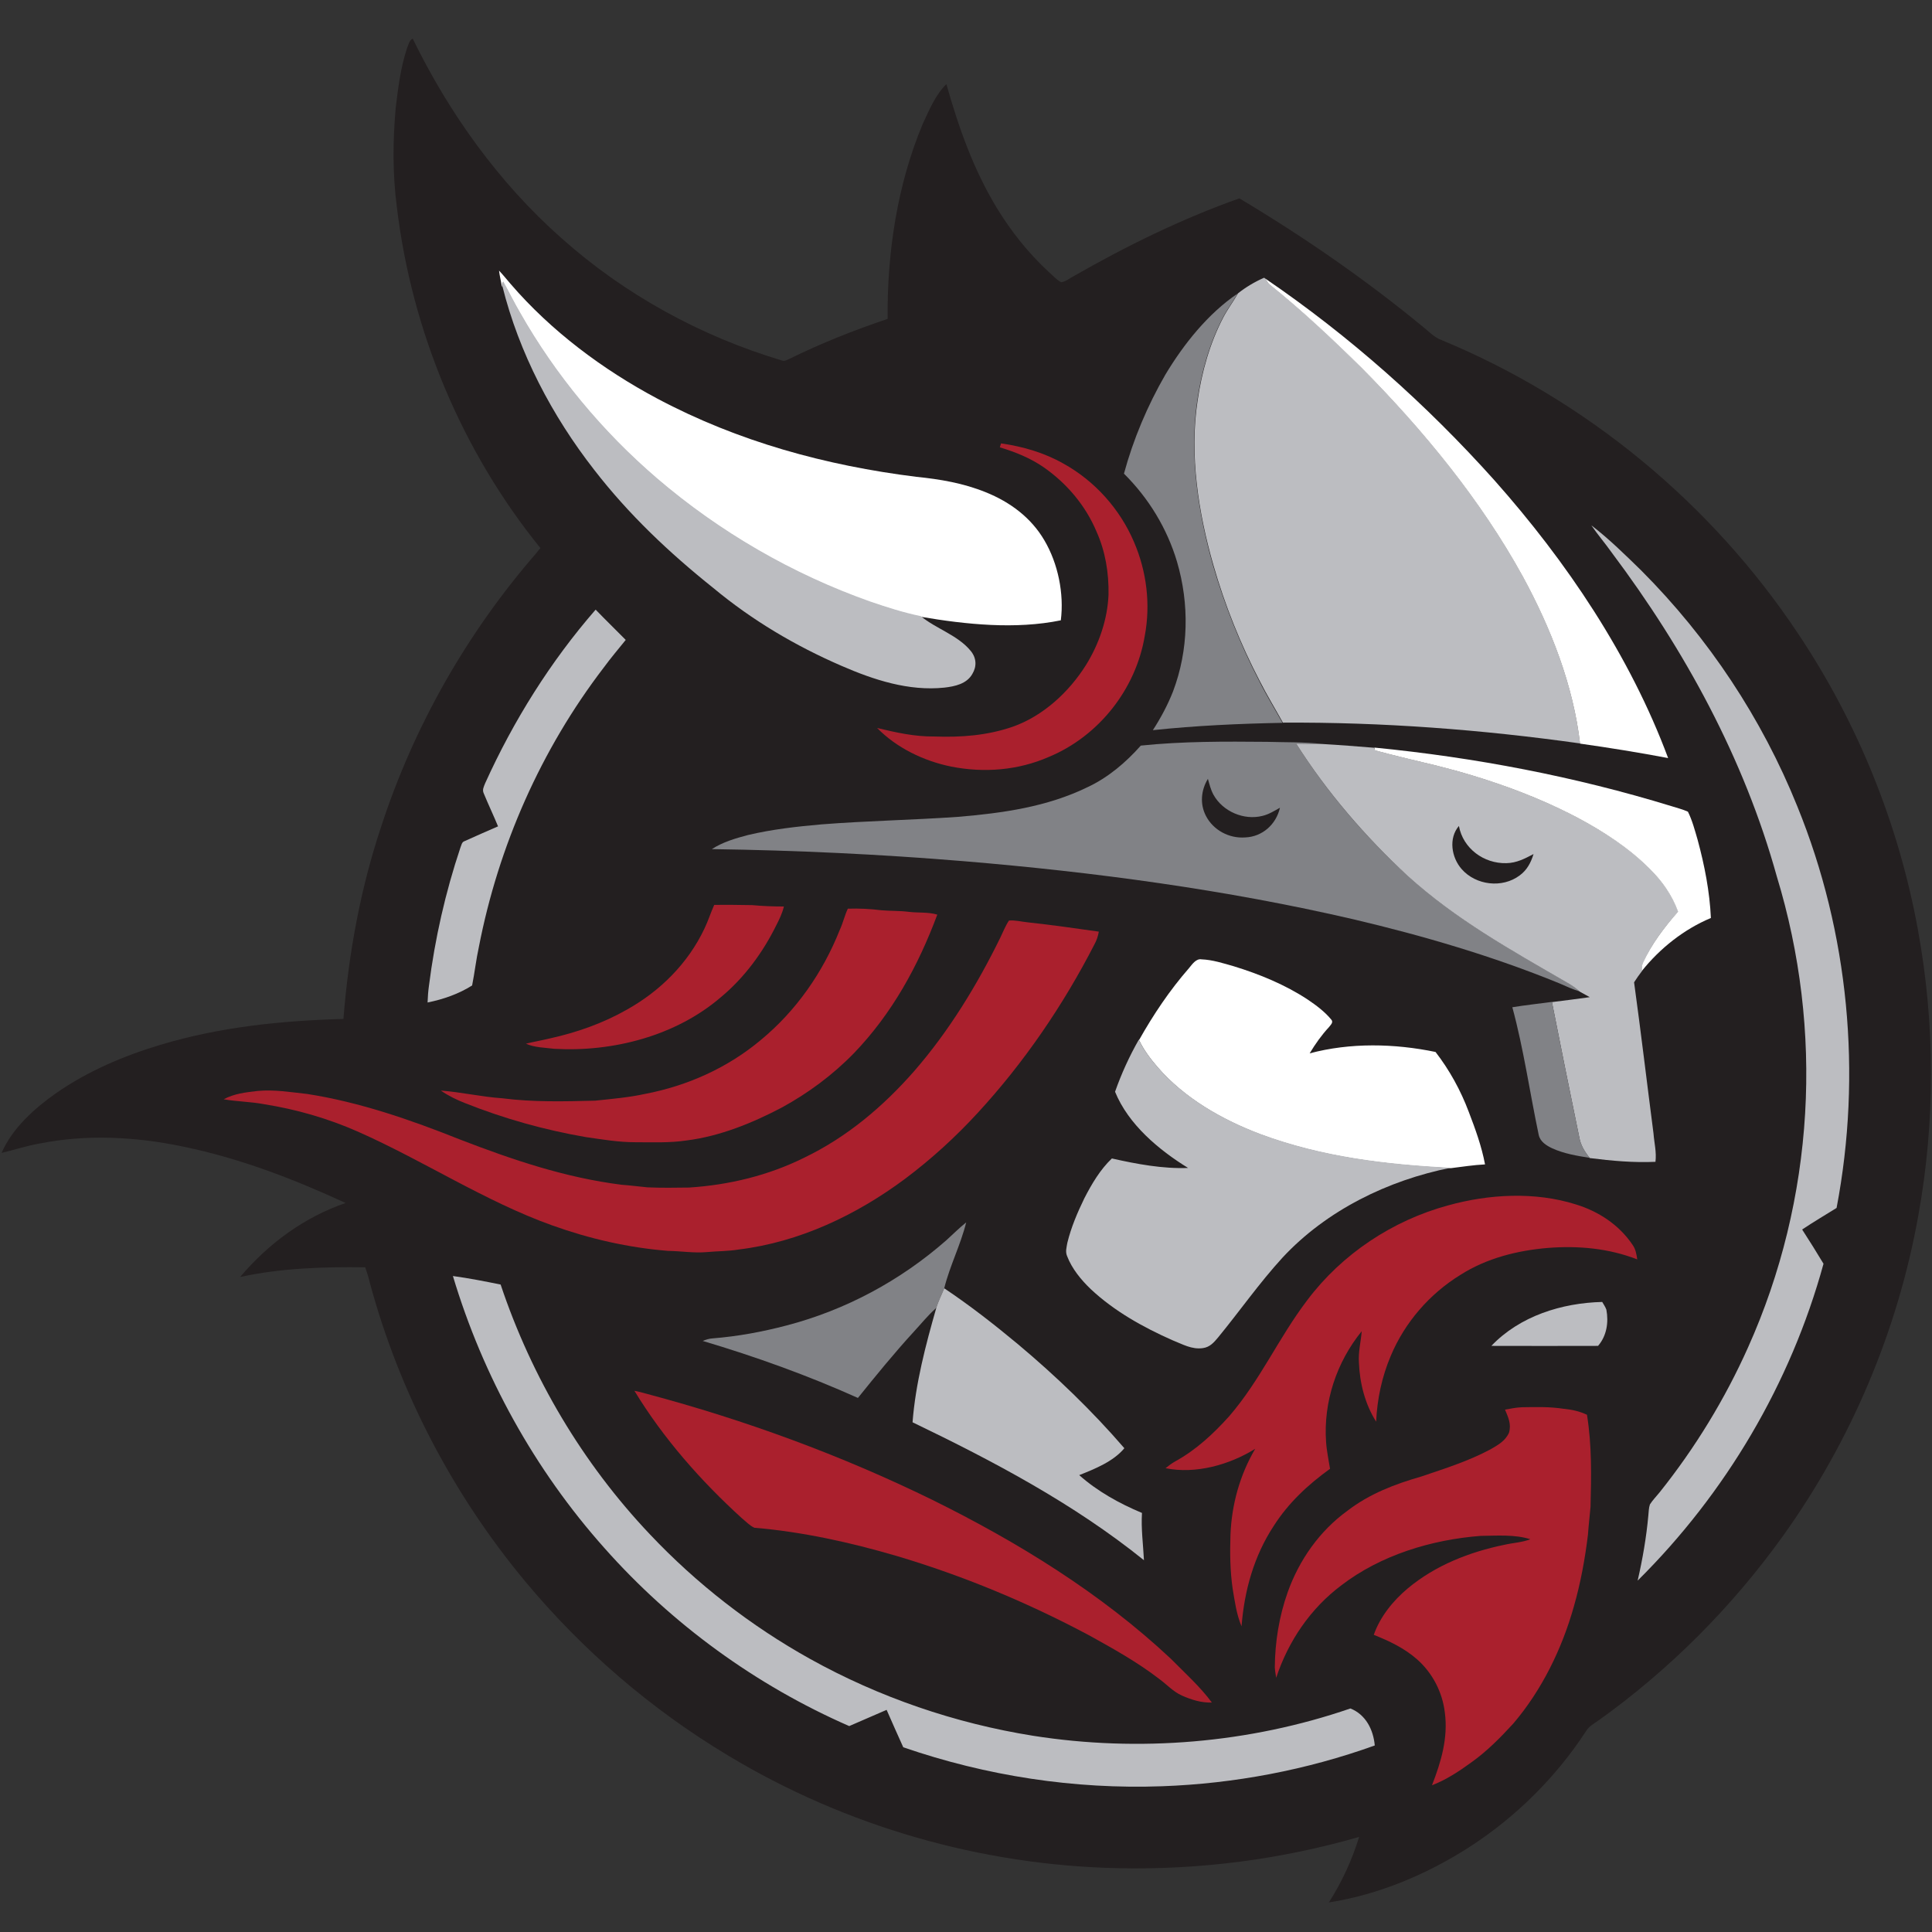 <?xml version="1.0" encoding="UTF-8"?>
<svg width="200px" height="200px" viewBox="0 0 200 200" version="1.1" xmlns="http://www.w3.org/2000/svg" xmlns:xlink="http://www.w3.org/1999/xlink">
    <rect x="0" y="0" width="200" height="200" fill="#333333" stroke="none"/>
    <!-- Generator: Sketch 54.1 (76490) - https://sketchapp.com -->
    <title>bethany-lutheran</title>
    <desc>Created with Sketch.</desc>
    <g id="bethany-lutheran" stroke="none" stroke-width="1" fill="none" fill-rule="evenodd">
        <g id="bethany-lutheran_BGL">
            <g id="bethany-lutheran" transform="translate(0, 4)">
                <path d="M42.725,0 C46.475,7.704 51.639,14.915 58.074,20.611 C64.652,26.491 72.541,30.814 81.004,33.335 C81.23,33.416 81.516,33.232 81.721,33.15 C85,31.532 88.422,30.179 91.885,29.011 C91.824,22.209 92.869,15.161 95.512,8.851 C96.168,7.437 96.844,5.798 97.971,4.712 C99.242,9.199 100.758,13.522 103.197,17.538 C104.672,19.956 106.434,22.168 108.504,24.094 C108.934,24.463 109.344,24.955 109.857,25.221 C110.328,25.16 110.779,24.77 111.189,24.565 C116.66,21.431 122.357,18.644 128.299,16.534 C134.959,20.509 141.393,24.955 147.377,29.892 C147.992,30.384 148.443,30.896 149.18,31.183 C164.16,37.371 177.172,48.107 186.148,61.608 C192.316,70.828 196.557,81.339 198.545,92.259 C200.328,102.011 200.348,112.071 198.586,121.824 C196.455,133.748 191.619,145.18 184.549,155.035 C179.283,162.37 172.828,168.844 165.492,174.089 C165,174.438 164.508,174.683 164.18,175.216 C161.066,179.99 156.926,184.088 152.152,187.181 C147.766,190.009 142.725,192.139 137.561,192.939 C138.914,190.828 139.959,188.554 140.697,186.157 C132.602,188.493 124.18,189.578 115.779,189.394 C101.578,189.107 87.5,185.051 75.348,177.716 C67.418,172.962 60.307,166.836 54.385,159.727 C46.885,150.712 41.332,140.099 38.279,128.769 C38.156,128.236 37.992,127.704 37.807,127.192 C33.525,127.13 29.057,127.273 24.857,128.195 C27.766,124.753 31.475,122.008 35.779,120.533 C30.307,118.013 24.775,115.882 18.852,114.673 C13.996,113.669 8.934,113.403 4.057,114.386 C2.746,114.612 1.475,115.042 0.164,115.349 C1.27,112.788 3.607,110.698 5.84,109.141 C9.078,106.888 12.828,105.289 16.598,104.163 C22.787,102.298 29.119,101.663 35.553,101.479 C36.086,94.697 37.316,87.997 39.467,81.544 C42.848,71.176 48.34,61.526 55.492,53.29 C55.635,53.106 55.779,52.921 55.943,52.737 C47.807,42.698 42.623,30.282 41.086,17.456 C40.635,14.035 40.656,10.592 40.963,7.171 C41.209,5.122 41.475,2.971 42.131,1.004 C42.275,0.656 42.377,0.143 42.725,0 Z" id="Shape" fill="#231F20" fill-rule="nonzero"></path>
                <path d="M51.66,24.012 C52.09,24.463 52.459,24.934 52.869,25.406 C57.07,30.282 62.398,34.256 68.053,37.268 C76.414,41.714 85.492,44.193 94.857,45.361 C97.316,45.607 99.734,46.017 102.049,46.959 C104.549,47.963 106.742,49.582 108.115,51.938 C109.529,54.335 110.164,57.449 109.816,60.215 C105.123,61.178 99.98,60.645 95.307,59.846 C93.525,59.478 91.783,58.904 90.061,58.33 C82.008,55.482 74.488,51.118 67.992,45.566 C62.336,40.71 57.48,34.892 53.811,28.397 C53.197,27.352 52.664,26.246 52.07,25.18 L51.967,25.713 C51.865,25.098 51.721,24.565 51.66,24.012 Z" id="Shape" fill="#FFFFFF" fill-rule="nonzero"></path>
                <path d="M130.861,24.75 L131.004,24.852 C131.127,25.098 131.25,25.303 131.475,25.467 C134.795,28.13 137.93,31.06 140.943,34.052 C147.316,40.485 153.279,47.717 157.643,55.667 C160.533,60.973 162.869,66.915 163.566,72.959 C153.361,71.525 143.094,70.746 132.807,70.808 C132.008,69.373 131.148,67.96 130.41,66.505 C128.422,62.694 126.803,58.658 125.615,54.519 C124.057,49.09 123.115,43.087 123.975,37.473 C124.406,34.502 125.246,31.511 126.639,28.848 C127.09,27.987 127.684,27.208 128.156,26.368 C128.955,25.733 129.877,25.18 130.861,24.75 Z" id="Shape" fill="#BCBDC1" fill-rule="nonzero"></path>
                <path d="M131.004,24.852 C139.713,30.794 147.664,37.862 154.693,45.709 C162.193,54.151 168.73,63.862 172.684,74.475 C169.652,73.901 166.619,73.41 163.566,72.979 C162.869,66.935 160.533,60.994 157.643,55.687 C153.279,47.738 147.316,40.505 140.943,34.072 C137.91,31.081 134.795,28.151 131.475,25.487 C131.25,25.303 131.127,25.098 131.004,24.852 Z" id="Shape" fill="#FFFFFF" fill-rule="nonzero"></path>
                <path d="M52.09,25.119 C52.684,26.184 53.217,27.29 53.832,28.335 C57.52,34.83 62.357,40.649 68.012,45.505 C74.488,51.057 82.029,55.421 90.082,58.269 C91.803,58.863 93.545,59.416 95.328,59.785 C96.824,61.055 99.18,61.752 100.512,63.411 C101.086,64.128 101.127,64.989 100.656,65.768 C100.082,66.792 98.852,67.058 97.766,67.181 C94.078,67.57 90.451,66.382 87.111,64.927 C82.336,62.858 77.869,60.215 73.852,56.876 C69.283,53.229 65.082,49.254 61.516,44.644 C57.152,39.051 53.73,32.535 52.008,25.631 L52.09,25.119 Z" id="Shape" fill="#BCBDC1" fill-rule="nonzero"></path>
                <path d="M128.115,26.389 C127.643,27.229 127.049,28.008 126.598,28.868 C125.205,31.532 124.365,34.523 123.934,37.494 C123.094,43.107 124.037,49.111 125.574,54.54 C126.783,58.679 128.381,62.694 130.369,66.526 C131.107,68.001 131.967,69.394 132.766,70.828 C128.299,70.91 123.811,71.115 119.344,71.586 C120.164,70.316 120.881,68.984 121.434,67.57 C123.053,63.288 123.135,58.535 121.844,54.151 C120.82,50.709 118.914,47.574 116.352,45.033 C117.316,41.468 118.791,37.985 120.635,34.789 C122.541,31.613 125.041,28.479 128.115,26.389 Z" id="Shape" fill="#818286" fill-rule="nonzero"></path>
                <path d="M103.627,41.899 C105.902,42.226 108.094,42.862 110.082,43.988 C113.34,45.791 115.943,48.701 117.398,52.122 C118.709,55.175 119.119,58.576 118.504,61.834 C117.582,67.345 113.75,72.201 108.586,74.352 C105.41,75.745 101.865,76.032 98.463,75.356 C95.635,74.782 92.828,73.43 90.799,71.361 C92.766,71.832 94.672,72.262 96.721,72.242 C99.488,72.344 102.193,72.139 104.816,71.238 C107.971,70.132 110.656,67.652 112.418,64.846 C113.77,62.674 114.652,60.113 114.754,57.552 C114.795,55.298 114.426,53.065 113.504,51.016 C112.377,48.332 110.43,46.037 108.053,44.378 C106.66,43.415 105.123,42.8 103.504,42.308 C103.545,42.185 103.586,42.042 103.627,41.899 Z" id="Shape" fill="#AA202D" fill-rule="nonzero"></path>
                <path d="M164.734,50.381 C166.578,51.794 168.258,53.454 169.918,55.073 C176.865,62.039 182.398,70.377 186.066,79.495 C191.393,92.587 192.766,107.174 190.123,121.045 C188.934,121.783 187.725,122.5 186.557,123.278 C187.316,124.446 188.053,125.634 188.77,126.823 C185.369,139.218 178.648,150.589 169.529,159.625 C170.041,157.391 170.43,155.158 170.635,152.884 C170.676,152.495 170.676,152.105 170.799,151.737 C171.086,151.286 171.475,150.896 171.803,150.487 C175.471,145.897 178.566,140.837 180.963,135.469 C184.385,127.847 186.373,119.611 186.865,111.272 C187.357,102.995 186.352,94.656 183.934,86.727 C180.553,74.537 174.426,63.309 166.865,53.229 C166.168,52.245 165.389,51.344 164.734,50.381 Z" id="Shape" fill="#BCBDC1" fill-rule="nonzero"></path>
                <path d="M61.66,59.109 C62.684,60.174 63.75,61.199 64.775,62.244 C63.996,63.206 63.217,64.128 62.48,65.132 C56.004,73.594 51.598,83.572 49.57,94.041 C49.283,95.353 49.139,96.684 48.873,98.016 C47.48,98.897 45.881,99.45 44.262,99.778 C44.283,99.204 44.324,98.61 44.406,98.037 C45.02,93.181 46.107,88.387 47.664,83.736 C47.746,83.551 47.807,83.183 48.033,83.101 C49.201,82.568 50.389,82.056 51.557,81.544 C51.086,80.396 50.553,79.29 50.082,78.142 C49.898,77.753 50.082,77.446 50.225,77.077 C53.156,70.603 56.988,64.477 61.66,59.109 Z" id="Shape" fill="#BCBDC1" fill-rule="nonzero"></path>
                <path d="M131.148,72.795 C133.074,72.856 135,72.795 136.926,73.02 C136.004,73 135.102,73 134.18,72.979 C137.377,78.02 141.311,82.609 145.717,86.645 C150.717,91.173 156.373,94.308 162.172,97.668 C162.684,97.955 163.135,98.262 163.566,98.651 C162.828,98.426 162.111,98.098 161.414,97.791 C154.549,94.984 147.357,92.874 140.143,91.173 C126.906,88.1 113.279,86.276 99.754,85.149 C91.086,84.432 82.377,84.023 73.689,83.9 C74.836,83.162 76.107,82.793 77.418,82.445 C79.918,81.851 82.48,81.564 85.041,81.339 C89.754,80.97 94.467,80.888 99.18,80.56 C103.791,80.171 108.381,79.536 112.582,77.487 C114.693,76.503 116.557,74.926 118.094,73.184 C122.418,72.734 126.803,72.754 131.148,72.795 Z" id="Shape" fill="#818286" fill-rule="nonzero"></path>
                <path d="M134.18,72.979 C135.102,73 136.004,73 136.926,73.02 C138.709,73.123 140.492,73.266 142.275,73.41 C142.295,73.492 142.316,73.594 142.357,73.676 C144.467,74.25 146.598,74.741 148.73,75.254 C153.709,76.503 158.689,78.224 163.238,80.601 C165.943,82.035 168.648,83.756 170.799,85.949 C172.07,87.198 173.115,88.673 173.73,90.374 C172.275,92.013 170.984,93.693 170.082,95.701 C169.939,95.967 169.98,96.234 169.98,96.52 C169.693,96.889 169.426,97.279 169.16,97.688 C169.877,102.892 170.492,108.117 171.168,113.321 C171.25,114.366 171.496,115.247 171.373,116.271 C169.119,116.374 166.824,116.169 164.57,115.882 C164.037,115.226 163.627,114.55 163.484,113.731 C162.52,109.059 161.578,104.408 160.656,99.737 C161.967,99.573 163.279,99.409 164.57,99.225 C164.242,99.041 163.914,98.856 163.566,98.672 C163.135,98.282 162.684,97.975 162.172,97.688 C156.373,94.328 150.717,91.194 145.717,86.666 C141.332,82.609 137.377,78.02 134.18,72.979 Z" id="Shape" fill="#BCBDC1" fill-rule="nonzero"></path>
                <path d="M142.275,73.389 C152.705,74.414 163.012,76.38 173.033,79.454 C173.607,79.638 174.201,79.782 174.734,80.027 C175.184,80.929 175.451,81.953 175.738,82.937 C176.455,85.58 176.988,88.305 177.111,91.03 C174.324,92.197 171.844,94.164 169.959,96.52 C169.959,96.234 169.939,95.967 170.061,95.701 C170.984,93.693 172.275,92.013 173.709,90.374 C173.094,88.673 172.049,87.198 170.779,85.949 C168.607,83.756 165.922,82.035 163.217,80.601 C158.668,78.224 153.689,76.503 148.709,75.254 C146.578,74.741 144.447,74.25 142.336,73.676 C142.336,73.574 142.316,73.492 142.275,73.389 Z" id="Shape" fill="#FFFFFF" fill-rule="nonzero"></path>
                <path d="M125.041,76.626 C125.205,77.2 125.328,77.733 125.615,78.265 C126.578,80.007 128.77,80.949 130.697,80.458 C131.373,80.294 131.906,79.945 132.5,79.618 C132.111,81.339 130.676,82.629 128.893,82.691 C127.234,82.814 125.594,81.933 124.836,80.458 C124.201,79.228 124.324,77.815 125.041,76.626 Z" id="Shape" fill="#231F20" fill-rule="nonzero"></path>
                <path d="M151.025,81.503 C151.455,83.838 153.607,85.416 155.943,85.354 C157.008,85.334 157.848,84.883 158.75,84.412 C158.484,85.293 158.074,86.071 157.316,86.625 C155.512,87.977 152.787,87.649 151.311,85.969 C150.246,84.76 149.939,82.773 151.025,81.503 Z" id="Shape" fill="#231F20" fill-rule="nonzero"></path>
                <path d="M73.934,89.677 C75.246,89.657 76.557,89.677 77.869,89.698 C78.955,89.8 80.041,89.841 81.148,89.841 C80.984,90.538 80.676,91.173 80.348,91.808 C78.975,94.595 77.049,97.217 74.631,99.225 C69.959,103.241 63.443,104.921 57.377,104.572 C56.414,104.449 55.328,104.449 54.447,104.04 C55.287,103.835 56.127,103.691 56.967,103.487 C59.734,102.872 62.418,101.929 64.898,100.516 C68.34,98.59 71.209,95.742 72.91,92.156 C73.299,91.357 73.566,90.497 73.934,89.677 Z" id="Shape" fill="#AA202D" fill-rule="nonzero"></path>
                <path d="M87.766,90.067 C88.934,90.026 90.102,90.087 91.25,90.231 C92.193,90.313 93.135,90.272 94.078,90.394 C95.102,90.517 96.045,90.394 97.029,90.681 C95.041,96.008 92.357,100.905 88.402,105.023 C86.23,107.256 83.668,109.162 80.922,110.657 C77.889,112.256 74.508,113.628 71.086,114.058 C69.344,114.325 67.52,114.243 65.758,114.243 C64.016,114.243 62.357,113.956 60.635,113.71 C56.373,112.973 52.193,111.805 48.176,110.207 C47.275,109.858 46.434,109.449 45.635,108.895 C47.766,109.059 49.877,109.551 52.008,109.694 C55.184,110.104 58.422,110.022 61.619,109.94 C63.34,109.756 65.082,109.613 66.762,109.244 C71.168,108.404 75.328,106.539 78.77,103.65 C82.418,100.639 85.184,96.664 86.926,92.279 C87.275,91.521 87.439,90.763 87.766,90.067 Z" id="Shape" fill="#AA202D" fill-rule="nonzero"></path>
                <path d="M104.447,91.296 C105.082,91.235 105.758,91.419 106.393,91.48 C108.852,91.747 111.311,92.095 113.75,92.443 C113.668,92.915 113.525,93.345 113.299,93.755 C110.061,100.065 106.004,106.007 101.209,111.211 C98.914,113.71 96.393,116.005 93.689,118.033 C88.648,121.783 82.746,124.589 76.475,125.348 C75.389,125.532 74.283,125.511 73.197,125.614 C71.844,125.737 70.533,125.511 69.16,125.491 C65.061,125.163 61.025,124.241 57.152,122.848 C50.266,120.389 43.832,116.148 37.07,113.157 C33.975,111.784 30.697,110.842 27.357,110.309 C25.963,110.043 24.549,110.043 23.156,109.797 C24.262,109.203 25.43,109.08 26.66,108.936 C28.402,108.773 30.061,109.059 31.783,109.244 C37.213,110.084 42.52,111.928 47.602,113.956 C53.074,116.066 58.504,117.91 64.365,118.648 C65.246,118.709 66.127,118.832 67.029,118.914 C68.463,118.976 69.898,118.955 71.332,118.935 C75.471,118.668 79.549,117.685 83.258,115.841 C87.684,113.71 91.414,110.555 94.631,106.888 C98.217,102.769 101.148,97.975 103.545,93.078 C103.832,92.484 104.078,91.849 104.447,91.296 Z" id="Shape" fill="#AA202D" fill-rule="nonzero"></path>
                <path d="M124.385,95.312 C125.512,95.353 126.639,95.721 127.725,96.029 C130.389,96.848 133.033,97.934 135.369,99.471 C136.25,100.065 137.131,100.721 137.807,101.54 C138.074,101.827 137.746,102.093 137.582,102.319 C136.803,103.159 136.168,104.06 135.574,105.044 C139.775,103.917 144.365,104.019 148.607,104.9 C150.061,106.785 151.209,108.875 152.049,111.108 C152.725,112.87 153.381,114.673 153.73,116.538 C152.541,116.599 151.373,116.783 150.205,116.927 C143.463,116.579 136.844,115.8 130.471,113.423 C126.516,111.928 122.602,109.694 119.816,106.457 C119.078,105.597 118.402,104.695 117.91,103.671 C119.385,101.048 121.086,98.508 123.074,96.234 C123.402,95.844 123.811,95.209 124.385,95.312 Z" id="Shape" fill="#FFFFFF" fill-rule="nonzero"></path>
                <path d="M160.656,99.717 C161.578,104.388 162.52,109.059 163.484,113.71 C163.627,114.55 164.057,115.226 164.57,115.861 C163.279,115.657 161.906,115.431 160.697,114.878 C160.082,114.591 159.426,114.181 159.283,113.464 C158.361,109.08 157.725,104.572 156.557,100.27 C157.93,100.044 159.303,99.901 160.656,99.717 Z" id="Shape" fill="#818286" fill-rule="nonzero"></path>
                <path d="M117.889,103.63 C118.381,104.654 119.057,105.556 119.795,106.416 C122.582,109.654 126.496,111.887 130.451,113.382 C136.824,115.759 143.443,116.538 150.184,116.886 C143.689,118.177 137.316,121.291 132.766,126.188 C130.348,128.831 128.34,131.719 126.086,134.465 C125.656,134.977 125.246,135.448 124.549,135.551 C123.381,135.735 122.398,135.141 121.352,134.731 C118.34,133.399 115.328,131.719 112.91,129.445 C111.926,128.503 110.963,127.335 110.471,126.044 C110.266,125.573 110.41,125.143 110.492,124.651 C110.881,123.053 111.537,121.516 112.254,120.041 C113.012,118.566 113.893,117.07 115.102,115.923 C117.643,116.497 120.369,117.009 122.992,116.906 C119.959,115.042 116.803,112.399 115.43,109.018 C116.086,107.154 116.906,105.351 117.889,103.63 Z" id="Shape" fill="#BCBDC1" fill-rule="nonzero"></path>
                <path d="M163.115,120.676 C165.471,121.393 167.602,122.787 168.996,124.856 C169.324,125.307 169.406,125.819 169.488,126.372 C166.537,125.225 163.402,124.938 160.246,125.184 C157.07,125.45 153.893,126.249 151.189,127.97 C147.992,129.937 145.43,132.887 143.975,136.35 C143.053,138.522 142.561,140.837 142.459,143.172 C141.311,141.369 140.758,139.177 140.676,137.067 C140.594,135.961 140.881,134.895 140.963,133.809 C138.361,137.005 136.988,141.144 137.275,145.262 C137.336,146.205 137.541,147.127 137.684,148.049 C135.41,149.688 133.381,151.573 131.865,153.949 C129.816,157.063 128.811,160.649 128.525,164.357 C127.992,163.087 127.828,161.796 127.602,160.444 C127.336,158.6 127.316,156.756 127.377,154.892 C127.5,151.757 128.34,148.704 129.939,145.979 C127.275,147.639 123.77,148.622 120.656,147.987 C120.984,147.721 121.311,147.475 121.68,147.27 C123.832,146.082 125.615,144.422 127.254,142.599 C130.512,138.808 132.336,134.526 135.328,130.593 C138.914,125.819 144.16,122.336 149.918,120.779 C154.119,119.611 158.893,119.344 163.115,120.676 Z" id="Shape" fill="#AA202D" fill-rule="nonzero"></path>
                <path d="M100.02,122.541 C99.447,124.856 98.32,127.048 97.746,129.363 C97.48,130.039 97.131,130.695 96.926,131.392 C96.066,132.15 95.348,133.051 94.57,133.891 C92.561,136.083 90.676,138.399 88.811,140.714 C83.607,138.378 78.197,136.432 72.746,134.813 C73.094,134.67 73.422,134.567 73.791,134.547 C76.373,134.342 78.914,133.871 81.414,133.215 C87.541,131.617 93.217,128.564 97.971,124.385 C98.648,123.77 99.303,123.114 100.02,122.541 Z" id="Shape" fill="#818286" fill-rule="nonzero"></path>
                <path d="M46.885,128.093 C48.545,128.318 50.184,128.646 51.824,128.974 C55.041,138.583 60.307,147.475 67.275,154.83 C72.111,159.952 77.725,164.316 83.873,167.738 C91.025,171.713 98.873,174.397 106.947,175.687 C117.889,177.408 129.303,176.466 139.795,172.86 C141.393,173.495 142.172,175.073 142.316,176.691 C135.246,179.232 127.766,180.646 120.287,180.912 C111.209,181.24 102.111,179.846 93.504,176.876 C92.91,175.585 92.357,174.294 91.783,173.003 C90.492,173.557 89.201,174.13 87.91,174.683 C78.258,170.463 69.549,164.132 62.561,156.244 C55.348,148.151 50,138.481 46.885,128.093 Z" id="Shape" fill="#BCBDC1" fill-rule="nonzero"></path>
                <path d="M97.746,129.363 C100.41,131.146 102.93,133.113 105.389,135.161 C109.324,138.46 113.033,142.025 116.393,145.918 C115.266,147.291 113.32,148.069 111.721,148.704 C113.607,150.384 115.902,151.655 118.217,152.618 C118.115,154.257 118.34,155.875 118.422,157.514 C111.148,151.655 102.848,147.27 94.467,143.234 C94.775,139.239 95.82,135.243 96.926,131.392 C97.131,130.695 97.48,130.039 97.746,129.363 Z" id="Shape" fill="#BCBDC1" fill-rule="nonzero"></path>
                <path d="M165.861,130.777 C166.004,131.023 166.189,131.289 166.291,131.576 C166.537,132.887 166.332,134.28 165.43,135.325 C161.742,135.325 158.074,135.346 154.385,135.325 C157.336,132.232 161.68,130.879 165.861,130.777 Z" id="Shape" fill="#BCBDC1" fill-rule="nonzero"></path>
                <path d="M65.676,139.976 C66.127,140.058 66.578,140.181 67.008,140.304 C77.152,143.008 87.049,146.635 96.475,151.245 C105.348,155.629 113.955,160.915 121.209,167.717 C122.643,169.172 124.242,170.606 125.451,172.245 C124.365,172.286 123.34,171.958 122.357,171.528 C121.414,171.098 120.82,170.401 119.98,169.787 C117.746,168.066 115.246,166.673 112.766,165.3 C106.393,161.899 99.693,159.112 92.787,157.063 C88.033,155.67 83.033,154.564 78.094,154.154 C77.602,153.929 77.213,153.499 76.803,153.171 C72.541,149.298 68.648,144.873 65.676,139.976 Z" id="Shape" fill="#AA202D" fill-rule="nonzero"></path>
                <path d="M157.582,141.677 C159.037,141.656 160.451,141.615 161.885,141.841 C162.746,141.923 163.484,142.087 164.283,142.455 C164.795,145.631 164.734,148.786 164.652,151.982 C164.57,152.945 164.447,153.908 164.385,154.871 C164.078,157.391 163.627,159.85 162.93,162.288 C161.701,166.673 159.611,170.955 156.66,174.417 C155.328,175.872 153.914,177.306 152.295,178.453 C151.025,179.375 149.693,180.256 148.238,180.809 C149.18,178.392 149.918,175.913 149.57,173.29 C149.324,171.18 148.299,169.193 146.701,167.779 C145.369,166.611 143.852,165.894 142.213,165.238 C142.869,163.353 144.221,161.694 145.738,160.424 C148.586,158.047 152.131,156.654 155.738,155.916 C156.639,155.711 157.582,155.67 158.422,155.342 C156.824,154.83 154.959,154.974 153.279,154.994 C148.197,155.383 142.93,156.982 138.852,160.116 C135.656,162.513 133.361,165.894 132.111,169.684 C132.049,169.315 131.988,168.967 131.967,168.598 C131.988,165.976 132.418,163.312 133.299,160.833 C134.488,157.494 136.598,154.482 139.488,152.392 C141.783,150.63 144.365,149.647 147.131,148.848 C149.549,148.028 152.029,147.25 154.283,146.041 C155.061,145.59 155.82,145.18 156.209,144.32 C156.475,143.418 156.127,142.722 155.799,141.923 C156.373,141.82 156.967,141.697 157.582,141.677 Z" id="Shape" fill="#AA202D" fill-rule="nonzero"></path>
            </g>
        </g>
    </g>
</svg>